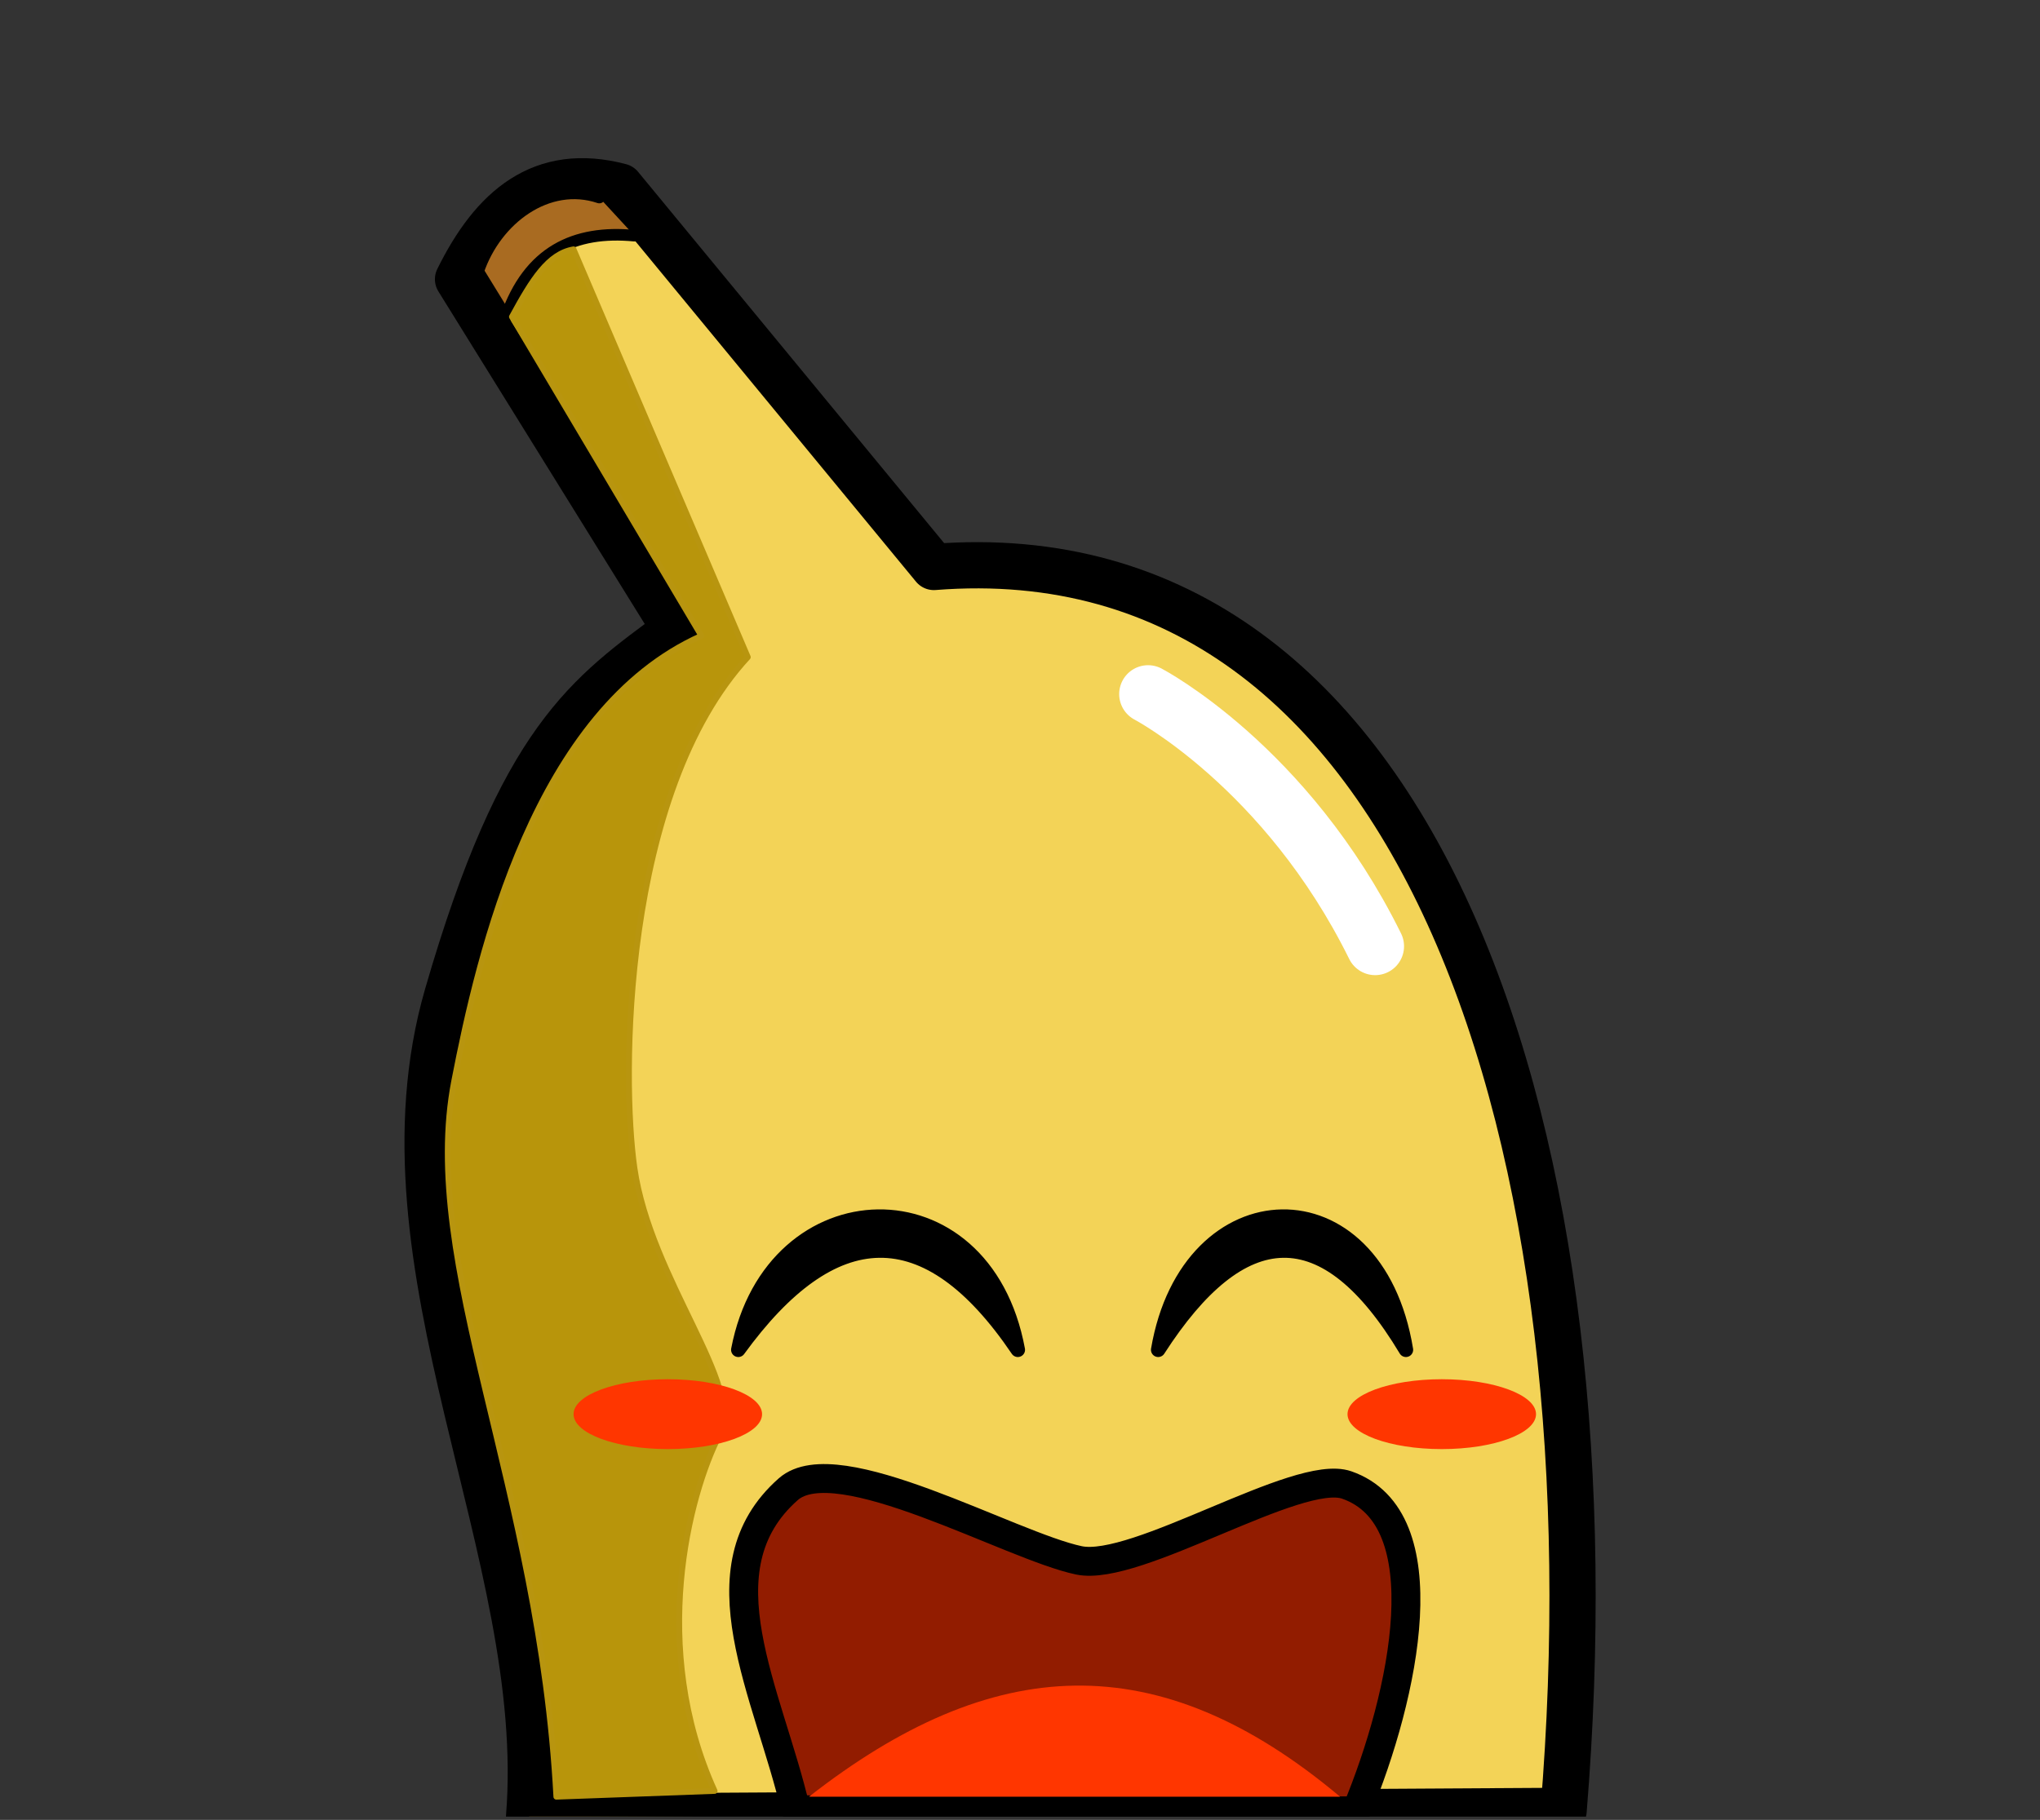 <?xml version="1.0" encoding="UTF-8" standalone="no"?><!DOCTYPE svg PUBLIC "-//W3C//DTD SVG 1.1//EN" "http://www.w3.org/Graphics/SVG/1.1/DTD/svg11.dtd"><svg width="100%" height="100%" viewBox="0 0 353 315" version="1.1" xmlns="http://www.w3.org/2000/svg" xmlns:xlink="http://www.w3.org/1999/xlink" xml:space="preserve" xmlns:serif="http://www.serif.com/" style="fill-rule:evenodd;clip-rule:evenodd;stroke-linecap:round;stroke-linejoin:round;stroke-miterlimit:1.5;"><rect x="0" y="0" width="353" height="315" fill="#333333" stroke="none"/><rect id="Banane" x="0" y="0" width="352.242" height="314.435" style="fill:none;"/><clipPath id="_clip1"><rect x="0" y="0" width="352.242" height="314.435"/></clipPath><g clip-path="url(#_clip1)"><path d="M270.561,313.435c9.458,-114.905 -24.016,-222.014 -108.969,-215.298l-54.264,-65.85c-13.597,-3.589 -22.012,3.744 -28.072,16.042l37.655,60.703c-15.202,11.242 -26.627,18.706 -39.506,63.237c-13.551,46.855 17.836,96.674 14.144,142.223l179.012,-1.057Z" style="fill:#f3d357;stroke:#000;stroke-width:8px;"/><path d="M103.704,34.194c-8.903,-2.993 -17.906,3.724 -20.957,12.773l4.834,7.865c3.904,-11.273 11.79,-15.041 22.209,-14.039" style="fill:#a96b21;stroke:#000;stroke-width:2px;"/><path d="M127.754,233.632c16.299,-22.43 32.546,-23.365 48.367,0c-5.79,-31.328 -42.576,-30.145 -48.367,0Z" style="stroke:#000;stroke-width:2.5px;"/><path d="M200.411,233.632c14.447,-22.43 28.848,-23.365 42.871,0c-5.132,-31.328 -37.738,-30.145 -42.871,0Z" style="stroke:#000;stroke-width:2.5px;"/><g><path d="M137.693,313.244c-4.723,-20.301 -16.936,-41.664 -1.294,-55.479c8.437,-7.451 38.37,9.799 50.292,12.31c9.956,2.097 37.88,-15.976 46.329,-13.049c16.49,5.714 10.095,36.194 1.692,56.409l-97.019,-0.191Z" style="fill:#921c00;stroke:#000;stroke-width:5px;"/><path d="M139.984,310.989l91.903,0c-31.574,-26.526 -60.232,-24.754 -91.903,0Z" style="fill:#ff3600;"/></g><path d="M88.581,54.832c3.505,-6.451 6.305,-10.935 10.667,-11.68l30.157,70.588c-21.774,23.606 -21.88,72.866 -19.615,88.457c2.804,19.309 19.093,37.702 14.763,46.081c-5.448,10.541 -12.173,36.958 -0.895,61.711l-27.39,1c-2.843,-53.582 -23.826,-92.1 -17.668,-123.897c4.309,-22.249 13.972,-64.197 42.761,-77.04l-32.78,-55.22Z" style="fill:#b8950b;stroke:#b8950f;stroke-width:1px;"/><ellipse cx="249.483" cy="244.772" rx="16.31" ry="6.047" style="fill:#ff3600;"/><ellipse cx="115.558" cy="244.772" rx="16.31" ry="6.047" style="fill:#ff3600;"/><path d="M198.661,120.137c0,0 23.934,12.517 39.294,43.647" style="fill:none;stroke:#fff;stroke-width:10px;"/></g></svg>